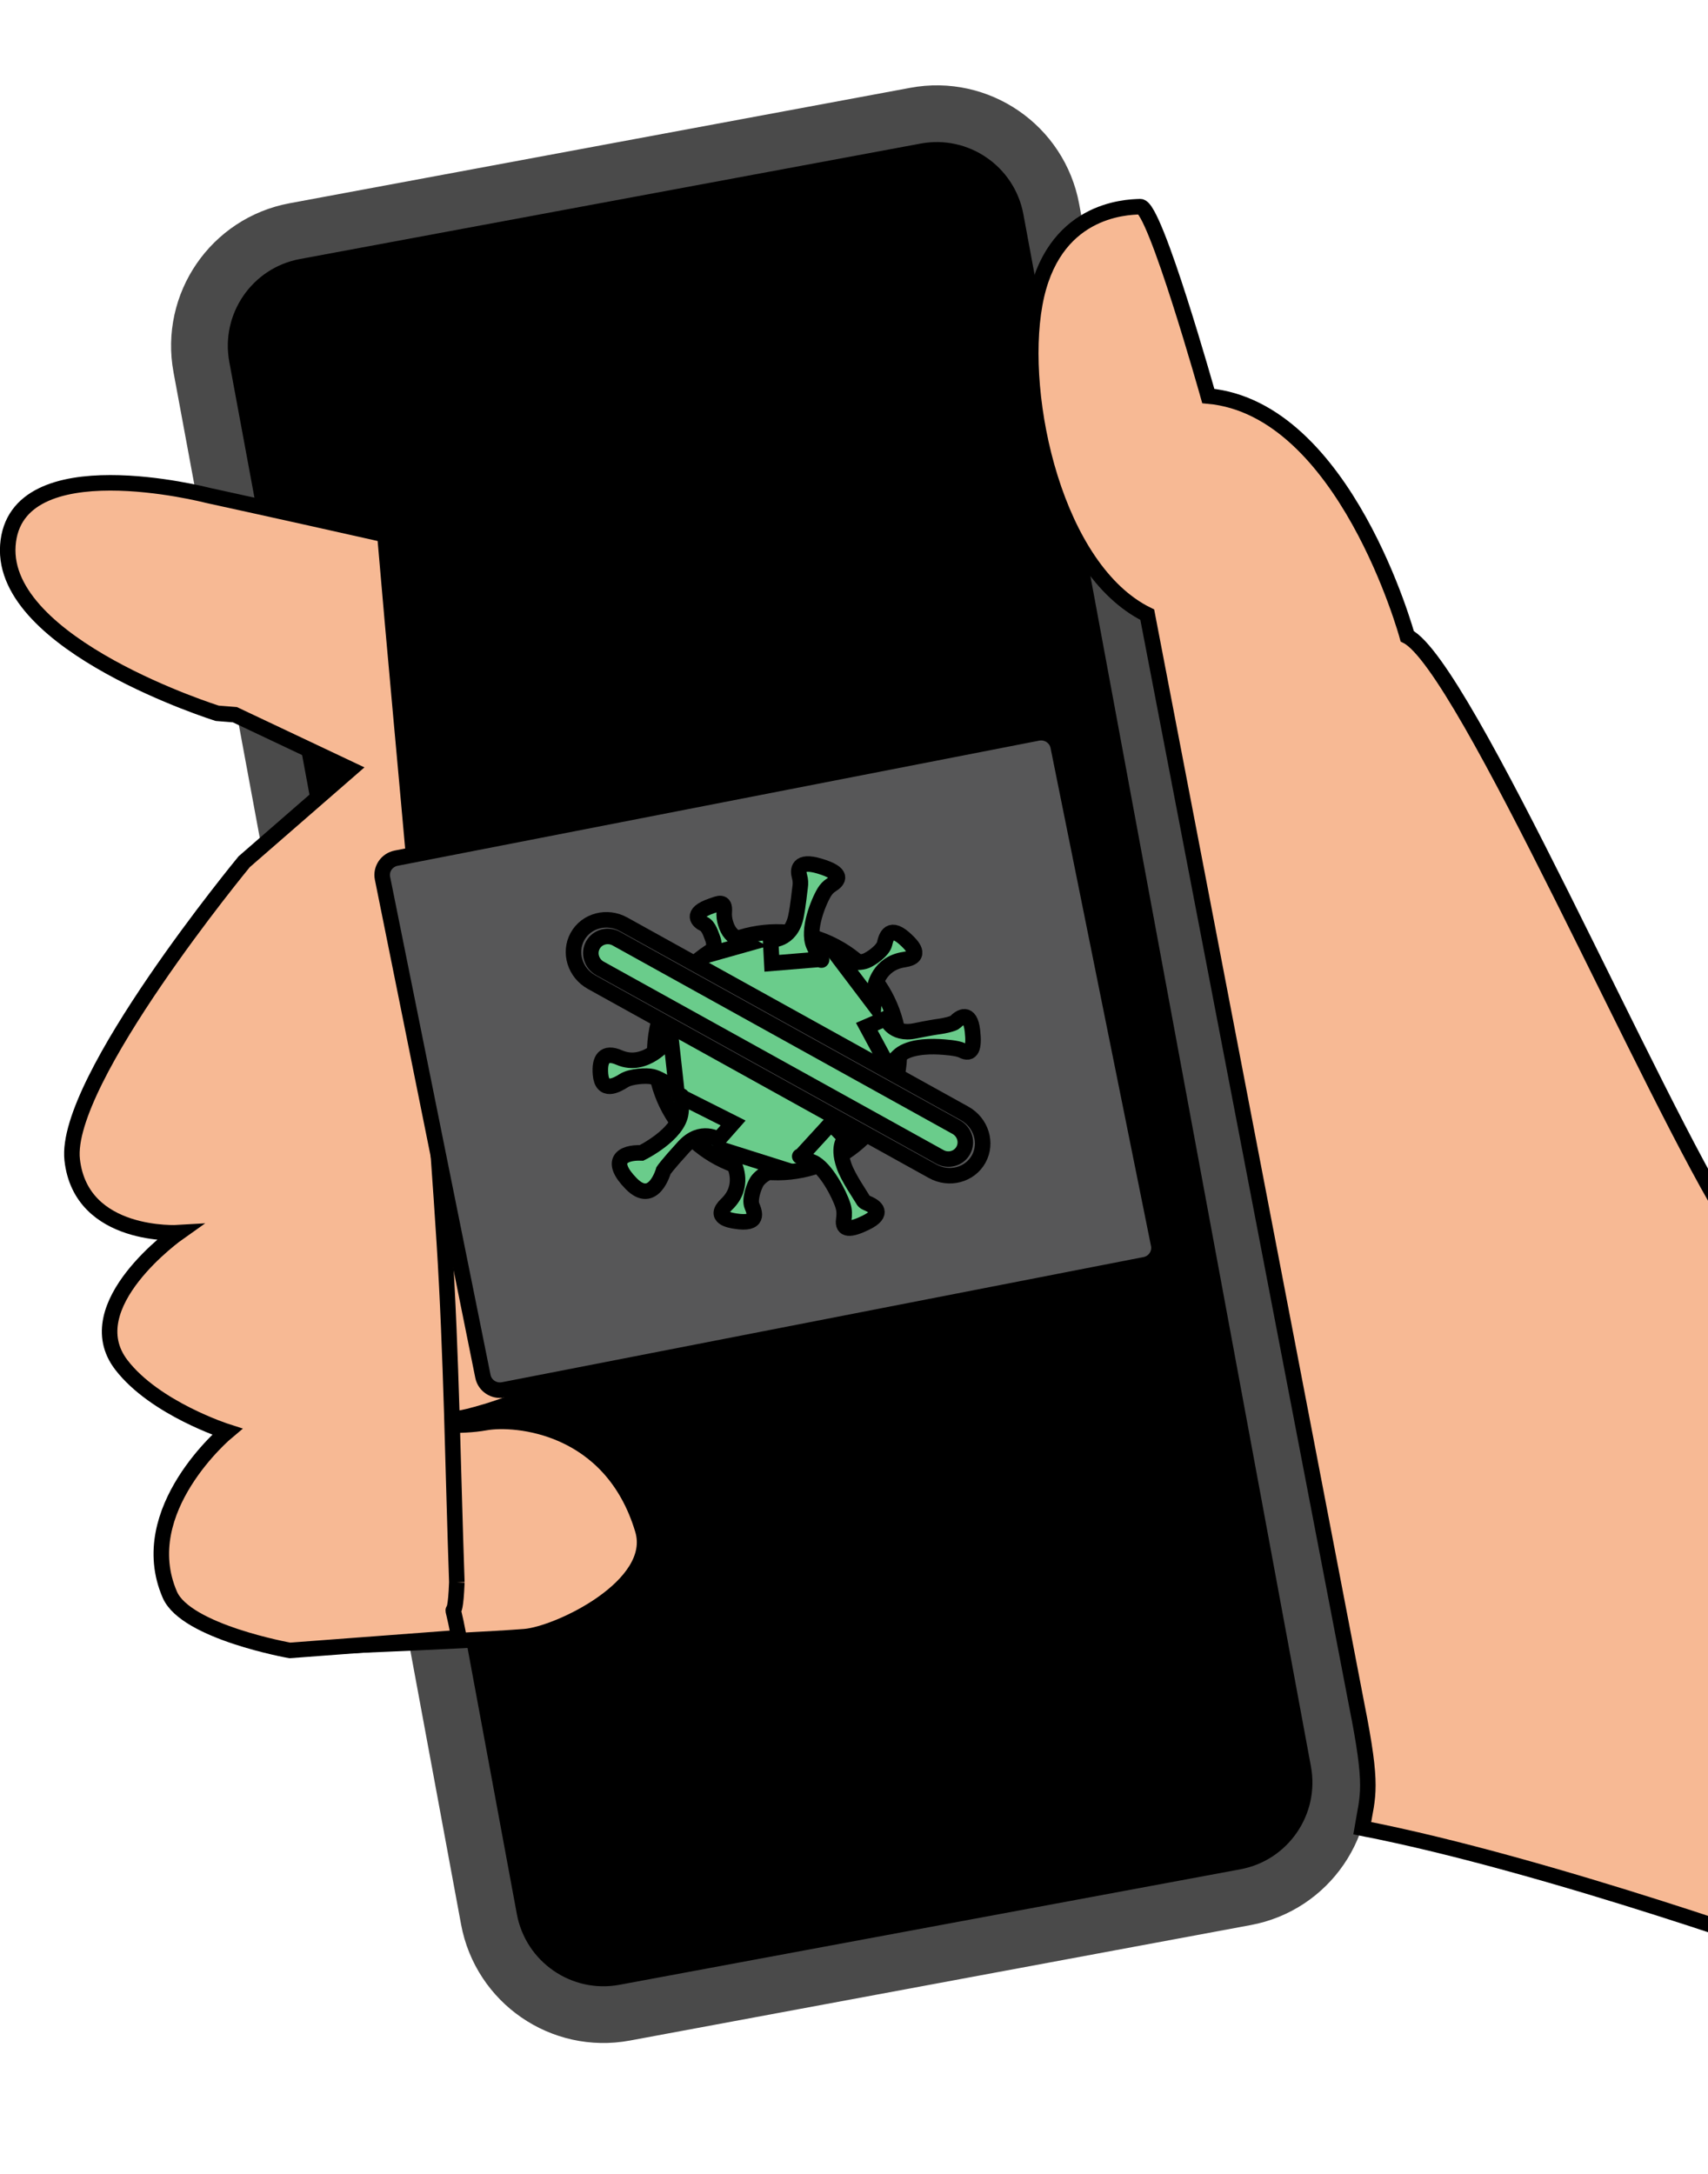 <?xml version="1.0" ?>
<svg xmlns="http://www.w3.org/2000/svg" width="110" height="140" viewBox="0 0 110 140">
  <g>
    <path d="M80.217,122.181L40.234,129.618C36.161,130.375 32.247,127.681 31.49,123.601L12.972,23.647C12.216,19.566 14.905,15.644 18.977,14.887L58.961,7.45C63.034,6.693 66.948,9.387 67.705,13.467L86.223,113.421C86.979,117.502 84.29,121.424 80.217,122.181" fill="#B2DBF0" stroke-width="1" stroke="#00000000"/>
    <path d="M80.217,122.181L40.234,129.618C36.161,130.375 32.247,127.681 31.49,123.601L12.972,23.647C12.216,19.566 14.905,15.644 18.977,14.887L58.961,7.45C63.034,6.693 66.948,9.387 67.705,13.467L86.223,113.421C86.979,117.502 84.29,121.424 80.217,122.181" fill="#1E1E1F" stroke-width="1" stroke="#00000000"/>
    <path d="M80.217,122.181L40.234,129.618C36.161,130.375 32.247,127.681 31.49,123.601L12.972,23.647C12.216,19.566 14.905,15.644 18.977,14.887L58.961,7.45C63.034,6.693 66.948,9.387 67.705,13.467L86.223,113.421C86.979,117.502 84.29,121.424 80.217,122.181Z" fill="#00000000" stroke-width="3.653" stroke="#4A4A4A"/>
    <path d="M111.553,78.95C106.496,71.038 94.34,42.87 90.63,40.974C90.63,40.974 86.638,26.313 77.817,25.505C77.817,25.505 74.384,13.282 73.435,13.31C72.487,13.338 67.746,13.476 66.641,19.586C65.537,25.696 67.993,36.688 73.887,39.587C73.887,39.587 87.327,109.546 87.369,109.758C88.455,115.198 88.093,115.561 87.731,117.738C99.815,120.088 116.912,126.277 116.912,126.277L116.912,86.861C116.711,86.861 114.924,84.224 111.553,78.95Z" fill="#F7B994" stroke-width="1" stroke="#00000000"/>
    <path d="M15.688,78.926L28.942,77.273C28.942,77.273 35.843,74.447 35.081,70.092C34.151,64.78 28.207,64.61 28.207,64.61L17.568,64.948L15.688,78.926Z" fill="#F7B994" stroke-width="1" stroke="#00000000"/>
    <path d="M15.929,91.861C15.929,91.861 26.698,92.08 30.18,91.217C32.513,90.638 41.392,87.994 38.134,81.828C35.602,77.036 31.248,76.317 29.274,77.019C25.676,78.297 18.506,78.055 18.506,78.055L15.929,91.861Z" fill="#F7B994" stroke-width="1" stroke="#00000000"/>
    <path d="M18.584,106.13C18.584,106.13 29.68,105.722 33.789,105.405C35.938,105.239 42.478,102.14 41.392,98.513C39.372,91.767 33.185,91.273 31.255,91.621C28.053,92.199 22.736,91.047 22.736,91.047L18.584,106.13Z" fill="#F7B994" stroke-width="1" stroke="#00000000"/>
  </g>
  <g>
    <path d="M29.422,101.903C29.165,94.6 29.077,87.305 28.614,79.998C27.65,64.785 26.083,49.619 24.787,34.433C18.05,32.917 13.349,31.895 13.349,31.895C13.349,31.895 0.96,28.683 0.506,35.125C0.052,41.568 13.99,45.937 13.99,45.937L15.129,46.028L22.566,49.545L15.726,55.497C15.726,55.497 4.08,69.612 4.649,74.691C5.218,79.77 11.492,79.388 11.492,79.388C11.492,79.388 4.865,84.066 7.817,87.903C9.98,90.717 14.625,92.201 14.625,92.201C14.625,92.201 8.57,97.247 10.938,102.702C11.981,105.102 18.666,106.289 18.666,106.289L29.564,105.469C28.909,102.096 29.288,105.299 29.422,101.903" fill="#F7B994" stroke-width="1" stroke="#00000000"/>
  </g>
  <g/>
  <g>
    <path d="M73.738,81.448L32.418,89.508C31.811,89.626 31.224,89.239 31.102,88.643L24.634,56.561C24.514,55.966 24.908,55.386 25.515,55.267L66.833,47.207C67.44,47.09 68.029,47.478 68.149,48.074L74.619,80.154C74.737,80.75 74.343,81.331 73.738,81.448" fill="#575758" stroke-width="1" stroke="#00000000"/>
  </g>
  <g>
    <path d="M57.585,70.006C56.327,74.101 51.932,76.419 47.769,75.182C43.605,73.946 41.249,69.622 42.506,65.527C43.763,61.432 48.159,59.114 52.322,60.352C56.485,61.588 58.842,65.91 57.585,70.006" fill="#6ACC8B" stroke-width="1" stroke="#00000000"/>
    <path d="M59.434,73.073C59.309,73.375 58.89,74.428 58.232,73.362C57.372,71.969 56.241,72.525 56.241,72.525L55.162,72.888L56.984,69.86C56.984,69.86 57.131,70.908 57.577,71.362C57.801,71.59 58.238,71.904 58.695,71.828C59.152,71.751 60.04,71.617 59.434,73.073" fill="#6ACC8B" stroke-width="1" stroke="#00000000"/>
    <path d="M47.355,78.641C47.028,78.586 45.889,78.418 46.802,77.55C47.992,76.418 47.305,75.058 47.305,75.058L46.706,74.104L50.111,75.181C50.111,75.181 49.105,75.554 48.753,76.082C48.577,76.347 48.25,77.235 48.426,77.656C48.603,78.078 48.933,78.899 47.355,78.641" fill="#6ACC8B" stroke-width="1" stroke="#00000000"/>
    <path d="M54.451,73.302C54.451,73.302 53.893,73.735 54.355,75.072C54.631,75.867 55.441,77.014 55.573,77.259C55.658,77.418 55.77,77.446 55.935,77.521C56.342,77.703 56.99,78.139 55.774,78.737C54.754,79.239 54.244,79.232 54.338,78.56C54.385,78.217 54.391,77.967 54.287,77.636C54.06,76.908 53.17,75.207 52.364,74.856C51.152,74.324 51.556,74.48 51.556,74.48L53.515,72.34L54.451,73.302Z" fill="#6ACC8B" stroke-width="1" stroke="#00000000"/>
    <path d="M45.853,58.331C46.262,58.192 46.705,57.962 46.645,58.719C46.624,58.983 46.659,59.226 46.725,59.445C46.892,60.014 47.154,60.294 47.686,60.576L48.096,60.792L45.778,61.445C45.778,61.445 46.127,61.008 45.895,60.434C45.799,60.195 45.653,59.654 45.328,59.502C45.029,59.364 44.364,58.835 45.853,58.331" fill="#6ACC8B" stroke-width="1" stroke="#00000000"/>
    <path d="M43.559,66.206C43.349,66.113 43.211,65.907 43.213,65.679C43.218,65.281 43.269,64.666 42.367,64.136C41.336,63.531 39.956,63.181 39.849,63.191C39.03,63.255 38.507,63.319 39.15,61.928C39.756,60.614 40.252,60.568 40.508,61.45C40.564,61.64 40.672,61.812 40.819,61.947C41.347,62.428 43.229,63.65 44.307,63.464C44.637,63.408 44.594,65.143 44.594,65.143C44.614,65.575 43.559,66.206 43.559,66.206" fill="#6ACC8B" stroke-width="1" stroke="#00000000"/>
    <path d="M38.674,69.184C38.593,68.217 38.909,67.684 39.884,68.109C41.571,68.844 42.971,67.034 42.971,67.034L43.124,66.096L43.586,70.277C43.586,70.277 42.751,69.529 42.014,69.341C41.657,69.251 40.624,69.305 40.176,69.593C39.689,69.904 38.775,70.394 38.674,69.184" fill="#6ACC8B" stroke-width="1" stroke="#00000000"/>
    <path d="M46.271,73.388C46.271,73.388 45.142,72.643 44.039,73.855C42.934,75.067 42.733,75.384 42.733,75.384C42.733,75.384 42.092,77.692 40.654,76.231C39.217,74.77 40.051,74.2 41.318,74.248C41.318,74.248 43.694,73.076 43.849,71.659C44.005,70.242 43.848,70.626 43.848,70.626L47.214,72.32L46.271,73.388Z" fill="#6ACC8B" stroke-width="1" stroke="#00000000"/>
    <path d="M49.627,60.526C49.627,60.526 50.933,60.62 51.259,59.03C51.414,58.27 51.487,57.416 51.532,57.12C51.566,56.893 51.554,56.663 51.491,56.443C51.379,56.047 51.357,55.358 52.76,55.772C54.387,56.252 53.993,56.704 53.539,56.991C53.355,57.106 53.206,57.266 53.093,57.45C52.707,58.087 51.975,59.888 52.403,60.877C52.969,62.183 52.912,61.772 52.912,61.772L49.707,62.037L49.627,60.526Z" fill="#6ACC8B" stroke-width="1" stroke="#00000000"/>
    <path d="M58.421,60.597C58.655,60.828 59.482,61.615 58.227,61.8C56.591,62.042 56.347,63.541 56.347,63.541L56.27,64.66L54.135,61.837C54.135,61.837 55.175,62.109 55.771,61.88C56.073,61.764 56.862,61.231 56.968,60.787C57.074,60.341 57.29,59.484 58.421,60.597" fill="#6ACC8B" stroke-width="1" stroke="#00000000"/>
    <path d="M57.065,65.584C57.065,65.584 57.45,66.695 58.936,66.388C59.772,66.216 60.275,66.134 60.554,66.098C60.734,66.074 61.394,65.944 61.522,65.817C61.835,65.502 62.474,65.054 62.628,66.384C62.756,67.497 62.575,67.966 61.965,67.649C61.653,67.488 60.824,67.433 60.472,67.414C59.699,67.376 58.445,67.421 57.832,68.044C56.91,68.983 57.197,68.663 57.197,68.663L55.827,66.119L57.065,65.584Z" fill="#6ACC8B" stroke-width="1" stroke="#00000000"/>
    <path d="M63.03,74.64L63.03,74.64C62.461,75.669 61.133,76.022 60.061,75.427L38.103,63.251C37.031,62.656 36.623,61.342 37.19,60.313C37.759,59.284 39.089,58.933 40.159,59.526L62.119,71.703C63.191,72.297 63.599,73.612 63.03,74.64" fill="#575758" stroke-width="1" stroke="#00000000"/>
    <path d="M62.036,74.089L62.036,74.089C61.744,74.62 61.069,74.804 60.528,74.505L38.636,62.366C38.095,62.065 37.893,61.393 38.185,60.863C38.478,60.336 39.153,60.15 39.694,60.45L61.585,72.588C62.126,72.888 62.328,73.561 62.036,74.089" fill="#6ACC8B" stroke-width="1" stroke="#00000000"/>
  </g>
</svg>

